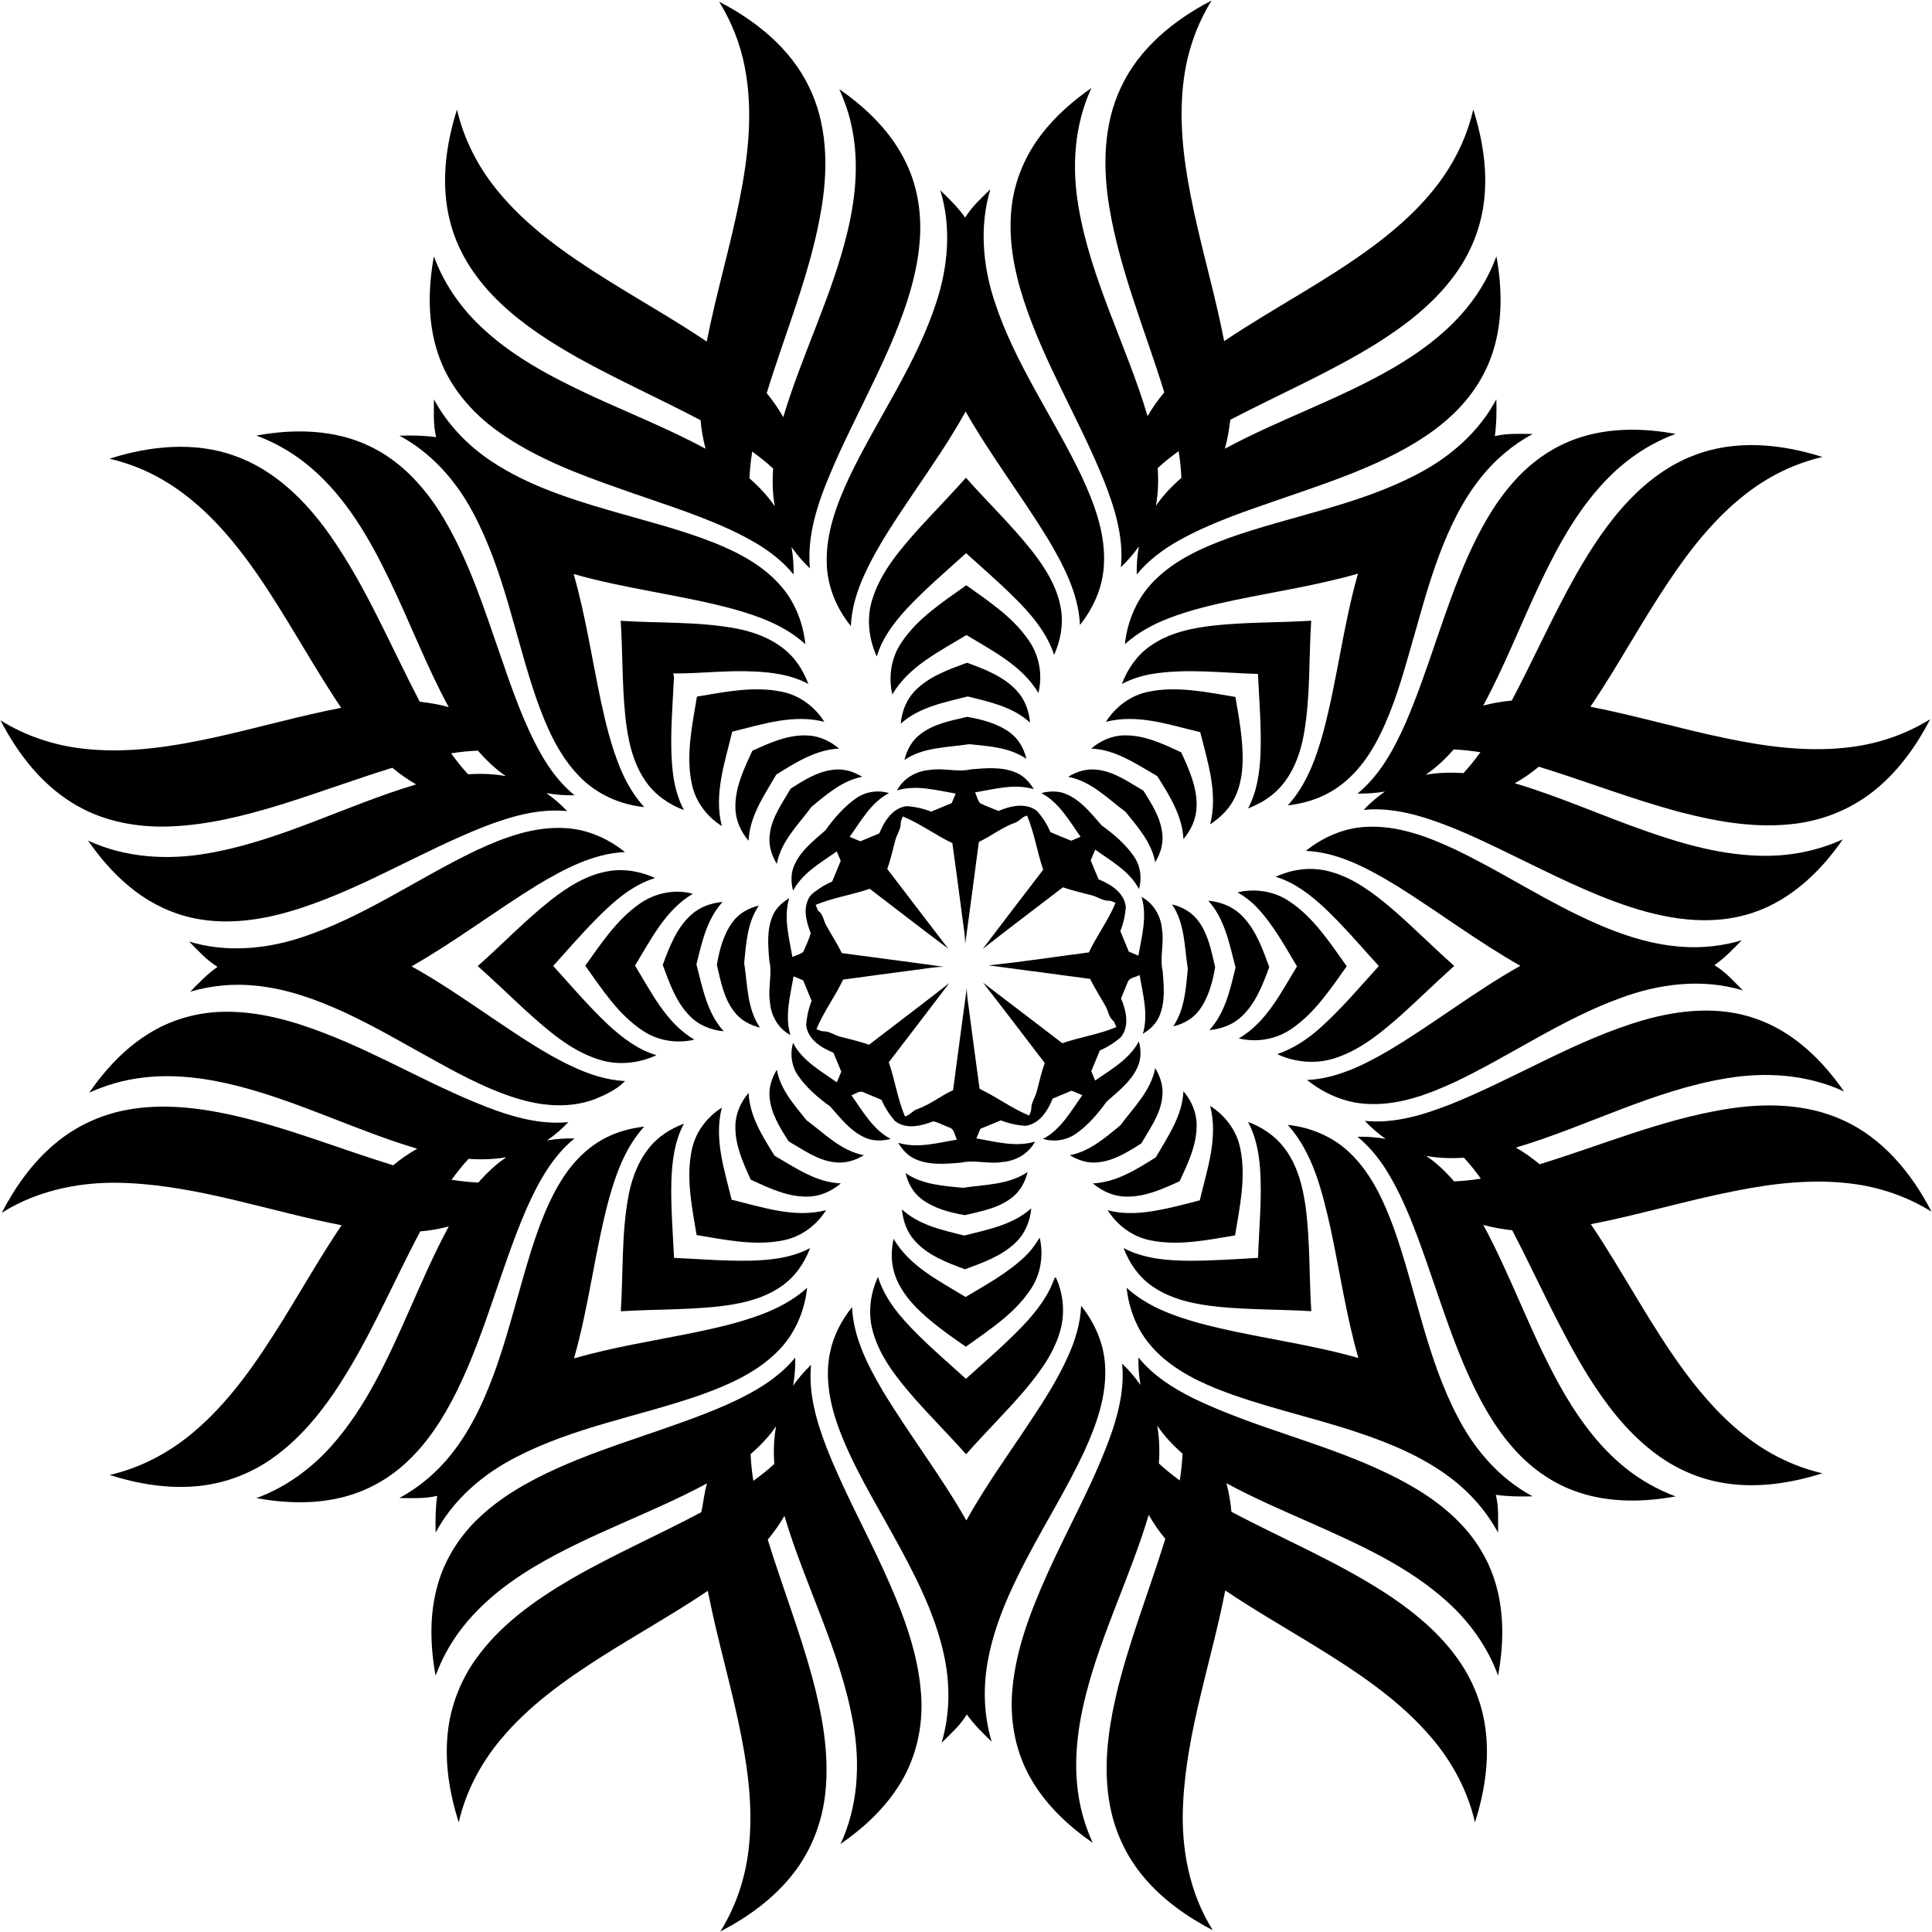 <?xml version="1.0" encoding="UTF-8" ?>
<!DOCTYPE svg PUBLIC "-//W3C//DTD SVG 1.1//EN" "http://www.w3.org/Graphics/SVG/1.1/DTD/svg11.dtd">
<svg width="1172pt" height="1172pt" viewBox="0 0 1172 1172" version="1.1" xmlns="http://www.w3.org/2000/svg">
<g id="#000000ff">
<path fill="#000000" opacity="1.00" d=" M 680.00 53.00 C 691.01 29.30 712.20 12.07 735.00 0.31 C 726.00 14.80 720.29 31.25 718.12 48.16 C 715.04 71.48 717.69 95.12 722.17 118.07 C 727.93 147.94 736.83 177.09 742.62 206.95 C 772.34 186.97 804.39 170.60 833.17 149.22 C 849.25 137.20 864.36 123.47 875.79 106.84 C 884.23 94.66 890.38 80.90 893.74 66.46 C 899.56 84.96 902.73 104.67 899.98 124.02 C 897.75 140.37 890.95 156.00 880.81 169.00 C 868.52 185.07 852.24 197.56 835.22 208.27 C 806.80 225.95 775.95 239.18 746.33 254.65 C 745.62 260.56 744.67 266.45 743.05 272.19 C 776.53 254.12 812.93 242.04 845.81 222.79 C 860.57 214.12 874.61 203.90 886.10 191.12 C 895.49 180.75 902.93 168.62 907.77 155.48 C 911.18 174.39 911.64 194.25 905.84 212.74 C 901.17 227.96 892.01 241.59 880.33 252.31 C 867.49 264.23 852.08 272.94 836.27 280.27 C 815.80 289.66 794.36 296.63 773.11 304.00 C 753.32 310.86 733.34 317.66 715.01 327.95 C 705.46 333.30 696.54 339.99 689.58 348.50 C 689.46 342.78 689.84 337.05 690.88 331.43 C 687.69 336.01 683.99 340.22 679.96 344.07 C 681.77 326.16 676.35 308.56 669.89 292.08 C 654.94 254.79 633.44 220.33 620.98 182.01 C 614.93 163.34 611.23 143.44 613.91 123.81 C 615.97 108.26 622.46 93.43 632.10 81.09 C 640.48 70.26 650.90 61.15 662.12 53.37 C 651.65 75.76 650.08 101.37 654.26 125.49 C 661.73 169.75 683.47 209.70 696.15 252.44 C 699.09 247.33 702.50 242.52 706.27 238.00 C 694.82 200.78 679.44 164.55 672.98 125.96 C 668.93 101.66 669.24 75.63 680.00 53.00 M 702.29 283.95 C 702.81 291.59 702.60 299.30 701.19 306.84 C 705.52 300.51 710.85 294.92 716.65 289.91 C 716.43 284.47 715.86 279.04 715.00 273.66 C 710.61 276.90 706.26 280.21 702.29 283.95 Z" />
<path fill="#000000" opacity="1.00" d=" M 436.26 1.06 C 458.64 12.58 479.44 29.35 490.62 52.38 C 501.76 74.80 502.42 100.83 498.53 125.13 C 492.28 164.23 476.63 200.86 465.10 238.52 C 468.88 243.04 472.24 247.92 475.15 253.05 C 486.56 214.78 505.05 178.87 514.26 139.90 C 519.28 118.74 521.23 96.40 516.27 75.04 C 514.65 67.83 512.14 60.85 509.16 54.11 C 525.90 65.71 541.08 80.51 549.83 99.14 C 557.25 114.60 559.45 132.18 557.67 149.13 C 555.51 170.54 548.05 190.95 539.61 210.60 C 530.08 232.38 518.96 253.42 509.02 275.01 C 499.27 296.92 489.10 320.23 491.30 344.77 C 487.15 340.85 483.40 336.52 480.16 331.82 C 481.14 337.33 481.48 342.93 481.40 348.52 C 471.28 336.05 457.07 327.86 442.71 321.19 C 421.02 311.22 398.11 304.34 375.67 296.31 C 350.37 287.45 324.88 277.79 302.83 262.22 C 286.02 250.39 271.93 233.90 265.57 214.12 C 259.32 195.27 259.69 174.87 263.20 155.51 C 269.01 171.31 278.65 185.58 290.75 197.24 C 309.84 215.77 333.68 228.30 357.55 239.49 C 381.04 250.40 405.21 259.90 428.02 272.24 C 426.50 266.56 425.50 260.76 424.98 254.91 C 400.46 241.97 375.09 230.69 350.85 217.20 C 334.14 207.82 317.86 197.35 303.88 184.16 C 289.67 170.81 278.11 154.09 273.20 135.04 C 267.17 112.45 270.25 88.46 277.22 66.47 C 281.26 83.95 289.51 100.34 300.71 114.33 C 318.90 137.13 343.15 154.01 367.65 169.36 C 387.94 182.10 408.86 193.82 428.74 207.20 C 434.41 178.08 443.04 149.62 448.76 120.50 C 453.96 94.40 456.95 67.25 451.83 40.88 C 449.14 26.79 443.80 13.25 436.26 1.06 M 456.32 273.92 C 455.47 279.30 454.88 284.72 454.63 290.16 C 460.38 295.21 465.71 300.79 469.99 307.16 C 468.68 299.60 468.45 291.89 469.01 284.25 C 465.03 280.50 460.71 277.16 456.32 273.92 Z" />
<path fill="#000000" opacity="1.00" d=" M 570.40 115.40 C 575.77 120.61 581.19 125.86 585.51 132.00 C 589.43 125.35 595.37 120.16 600.81 114.77 C 594.07 136.96 596.12 160.94 603.29 182.74 C 615.61 220.61 639.14 253.26 656.16 288.95 C 664.02 305.83 670.82 324.08 669.64 343.00 C 668.93 356.24 663.35 368.85 655.12 379.12 C 654.27 360.01 645.05 342.68 635.50 326.58 C 619.55 300.54 600.87 276.24 585.79 249.65 C 576.28 266.76 565.15 282.88 554.16 299.05 C 543.65 314.81 532.75 330.46 524.79 347.73 C 520.07 357.80 516.62 368.62 516.15 379.80 C 507.50 369.14 501.91 355.82 501.54 342.00 C 500.88 323.52 507.58 305.80 515.28 289.31 C 532.36 253.61 555.92 220.92 568.14 182.97 C 575.19 161.28 577.18 137.43 570.40 115.40 Z" />
<path fill="#000000" opacity="1.00" d=" M 263.24 242.25 C 271.56 257.73 284.12 270.69 298.79 280.28 C 320.10 294.25 344.56 302.28 368.85 309.36 C 390.53 315.73 412.59 321.04 433.63 329.42 C 448.82 335.56 463.88 343.61 474.50 356.42 C 482.62 366.07 487.22 378.32 488.56 390.79 C 476.16 379.45 459.97 373.62 444.03 369.23 C 412.34 360.77 379.55 357.23 347.99 348.21 C 355.21 373.44 359.06 399.45 364.47 425.09 C 367.45 438.92 370.79 452.77 376.21 465.89 C 379.76 474.50 384.50 482.69 390.80 489.60 C 376.22 488.10 362.03 481.87 351.76 471.28 C 338.95 458.34 331.58 441.25 325.55 424.35 C 312.43 386.45 305.88 346.02 286.65 310.42 C 276.45 291.38 261.47 274.53 242.27 264.28 C 249.71 264.07 257.20 264.17 264.59 265.20 C 262.71 257.72 263.23 249.89 263.24 242.25 Z" />
<path fill="#000000" opacity="1.00" d=" M 859.67 287.66 C 879.49 277.41 897.18 262.11 907.73 242.21 C 907.91 249.67 907.84 257.17 906.80 264.58 C 914.28 262.73 922.09 263.22 929.73 263.25 C 917.72 269.79 907.06 278.76 898.53 289.45 C 887.35 303.33 879.55 319.58 873.26 336.17 C 865.42 356.93 860.08 378.51 853.81 399.78 C 848.74 417.45 843.14 435.16 834.23 451.33 C 827.63 463.15 818.58 474.01 806.62 480.66 C 798.83 485.09 790.06 487.52 781.20 488.57 C 792.53 476.17 798.37 460.00 802.76 444.06 C 811.22 412.36 814.76 379.56 823.79 347.99 C 799.24 355.02 773.94 358.85 748.97 364.04 C 735.45 366.88 721.94 370.07 709.02 375.03 C 699.35 378.75 690.08 383.78 682.40 390.80 C 683.86 376.67 689.72 362.89 699.76 352.73 C 712.13 339.97 728.70 332.48 745.14 326.44 C 783.10 312.93 823.72 306.56 859.67 287.66 Z" />
<path fill="#000000" opacity="1.00" d=" M 957.01 265.86 C 976.09 259.33 996.84 259.60 1016.48 263.22 C 1001.54 268.68 987.98 277.61 976.71 288.79 C 958.57 306.71 946.00 329.28 935.10 352.10 C 923.02 377.27 913.07 403.44 899.76 428.02 C 905.43 426.50 911.24 425.51 917.09 424.98 C 930.49 399.60 942.09 373.29 956.24 348.31 C 965.49 332.10 975.85 316.34 988.83 302.84 C 999.91 291.37 1013.08 281.62 1028.12 276.04 C 1052.95 266.53 1080.67 269.27 1105.53 277.22 C 1089.00 281.05 1073.43 288.60 1059.99 298.92 C 1040.89 313.50 1025.78 332.56 1012.49 352.41 C 995.75 377.32 981.55 403.83 964.79 428.74 C 992.42 434.11 1019.44 442.16 1047.00 447.85 C 1071.92 453.06 1097.65 456.50 1123.06 453.16 C 1139.98 450.98 1156.45 445.28 1170.95 436.27 C 1162.85 451.84 1152.51 466.52 1139.02 477.89 C 1125.22 489.70 1107.91 497.17 1089.94 499.56 C 1066.47 502.76 1042.73 498.71 1020.01 492.85 C 990.68 485.15 962.43 474.01 933.47 465.10 C 928.94 468.89 924.07 472.27 918.91 475.15 C 946.57 483.34 972.88 495.34 1000.12 504.73 C 1022.60 512.58 1046.00 518.97 1069.97 519.15 C 1086.42 519.34 1102.91 516.01 1117.89 509.16 C 1103.64 529.95 1083.81 548.32 1058.97 554.99 C 1032.40 562.35 1004.38 556.18 979.17 546.78 C 955.13 537.86 932.40 525.89 909.31 514.82 C 894.79 507.84 880.10 501.10 864.72 496.20 C 852.64 492.44 839.92 490.00 827.23 491.30 C 831.14 487.15 835.47 483.41 840.16 480.16 C 834.66 481.14 829.06 481.48 823.48 481.40 C 837.11 470.31 845.61 454.46 852.64 438.67 C 866.96 405.55 875.76 370.33 890.53 337.38 C 897.69 321.46 906.17 305.90 917.78 292.75 C 928.31 280.68 941.77 271.00 957.01 265.86 M 864.84 469.99 C 872.40 468.68 880.11 468.45 887.77 469.00 C 891.49 465.02 894.84 460.70 898.09 456.32 C 892.70 455.47 887.28 454.89 881.84 454.63 C 876.79 460.38 871.21 465.71 864.84 469.99 Z" />
<path fill="#000000" opacity="1.00" d=" M 155.52 264.23 C 178.38 260.02 203.00 260.42 224.28 270.69 C 243.68 279.85 258.49 296.46 269.29 314.67 C 284.55 340.49 293.71 369.22 303.49 397.40 C 310.51 417.69 317.42 438.21 327.96 457.01 C 333.31 466.55 340.00 475.47 348.50 482.42 C 342.79 482.53 337.06 482.15 331.43 481.12 C 336.02 484.31 340.22 488.01 344.08 492.04 C 326.45 490.25 309.09 495.50 292.84 501.81 C 255.27 516.75 220.62 538.46 182.04 551.00 C 162.78 557.26 142.15 561.01 121.93 557.80 C 105.63 555.32 90.30 547.85 77.77 537.22 C 68.39 529.34 60.35 519.96 53.40 509.90 C 76.23 520.55 102.37 521.97 126.91 517.50 C 170.63 509.79 210.16 488.40 252.44 475.85 C 247.33 472.92 242.53 469.49 237.99 465.74 C 215.04 472.88 192.49 481.25 169.52 488.37 C 147.90 494.97 125.70 500.52 103.00 501.35 C 83.71 502.07 63.91 498.54 47.01 488.91 C 26.26 477.28 11.11 457.84 0.32 437.00 C 15.33 446.33 32.44 452.10 49.98 454.11 C 77.46 457.38 105.10 452.87 131.90 446.95 C 156.99 441.38 181.71 434.27 206.95 429.37 C 189.10 402.81 174.13 374.44 155.91 348.12 C 140.38 325.79 122.07 304.49 98.22 290.78 C 88.34 285.05 77.58 280.89 66.47 278.25 C 90.84 270.47 117.91 267.66 142.39 276.52 C 166.48 285.02 185.36 303.70 199.85 324.17 C 222.09 355.72 236.80 391.62 254.64 425.66 C 260.55 426.39 266.45 427.32 272.19 428.95 C 258.64 403.95 248.59 377.28 236.22 351.72 C 224.27 326.86 210.11 302.20 188.96 284.00 C 179.10 275.49 167.73 268.76 155.52 264.23 M 273.65 456.99 C 276.90 461.37 280.20 465.73 283.95 469.71 C 291.60 469.18 299.31 469.41 306.86 470.81 C 300.50 466.49 294.92 461.14 289.91 455.35 C 284.46 455.56 279.03 456.14 273.65 456.99 Z" />
<path fill="#000000" opacity="1.00" d=" M 557.55 320.48 C 566.95 310.20 576.71 300.24 585.95 289.80 C 599.11 304.69 613.56 318.45 625.91 334.04 C 634.14 344.58 641.63 356.39 643.65 369.85 C 645.14 379.17 643.27 388.73 639.46 397.28 C 634.90 383.43 625.17 372.14 614.92 362.11 C 605.66 352.88 595.73 344.35 586.04 335.58 C 573.90 346.57 561.39 357.20 550.18 369.15 C 542.40 377.61 535.14 387.06 531.89 398.27 C 526.86 387.34 525.53 374.62 529.32 363.10 C 534.56 346.57 546.21 333.19 557.55 320.48 Z" />
<path fill="#000000" opacity="1.00" d=" M 546.81 389.82 C 556.64 374.99 571.95 365.20 586.17 355.03 C 599.91 364.90 614.65 374.45 624.24 388.76 C 630.54 397.89 632.55 409.63 629.92 420.38 C 620.09 403.79 602.15 394.92 586.27 385.21 C 569.97 395.21 551.33 404.13 541.31 421.26 C 538.82 410.57 540.60 398.94 546.81 389.82 Z" />
<path fill="#000000" opacity="1.00" d=" M 376.54 376.60 C 400.04 378.12 423.81 376.92 447.05 381.35 C 461.27 384.11 475.73 390.53 484.13 402.87 C 486.77 406.56 488.71 410.69 490.40 414.89 C 480.30 409.50 468.74 407.83 457.44 407.35 C 441.06 406.49 424.68 408.64 408.35 408.54 C 409.34 410.91 408.56 413.54 408.57 416.02 C 407.71 433.90 406.06 451.91 408.31 469.76 C 409.29 477.28 411.34 484.70 414.90 491.43 C 405.55 487.95 397.03 481.92 391.42 473.59 C 383.51 462.02 380.73 447.87 379.29 434.17 C 377.35 415.04 377.74 395.78 376.54 376.60 Z" />
<path fill="#000000" opacity="1.00" d=" M 735.95 379.50 C 755.69 377.32 775.59 377.79 795.40 376.53 C 793.91 399.70 795.03 423.11 790.84 446.04 C 788.22 460.14 782.23 474.55 770.32 483.26 C 766.31 486.32 761.75 488.55 757.09 490.41 C 762.58 480.18 764.20 468.44 764.67 456.99 C 765.26 440.91 763.82 424.86 763.12 408.82 C 741.70 408.27 720.09 405.37 698.78 408.85 C 692.43 409.92 686.26 411.92 680.56 414.91 C 683.97 405.79 689.76 397.43 697.81 391.84 C 708.93 383.98 722.64 381.02 735.95 379.50 Z" />
<path fill="#000000" opacity="1.00" d=" M 556.54 417.61 C 564.97 409.79 576.04 405.94 586.62 402.03 C 597.48 406.02 608.90 410.33 616.88 419.10 C 621.76 424.33 624.23 431.33 624.86 438.37 C 614.53 428.79 600.23 425.75 586.97 422.49 C 572.90 426.14 557.54 428.89 546.41 439.03 C 547.05 430.96 550.47 423.07 556.54 417.61 Z" />
<path fill="#000000" opacity="1.00" d=" M 422.78 422.58 C 439.80 419.74 457.36 416.03 474.55 419.68 C 485.16 421.87 494.35 428.78 500.08 437.88 C 481.37 433.04 462.33 439.40 444.20 443.85 C 439.74 462.45 432.90 481.89 437.89 501.11 C 428.74 495.38 421.84 486.15 419.66 475.51 C 415.96 457.92 419.93 439.99 422.78 422.58 Z" />
<path fill="#000000" opacity="1.00" d=" M 696.49 419.66 C 714.09 415.96 732.01 419.93 749.42 422.78 C 751.60 435.43 753.98 448.16 753.83 461.05 C 753.70 470.11 752.09 479.46 747.16 487.22 C 743.93 492.50 739.20 496.65 734.11 500.07 C 738.95 481.35 732.63 462.27 728.10 444.15 C 709.49 439.77 690.09 432.88 670.89 437.89 C 676.62 428.74 685.86 421.84 696.49 419.66 Z" />
<path fill="#000000" opacity="1.00" d=" M 558.38 445.31 C 566.53 439.02 576.93 437.18 586.70 434.86 C 595.74 436.42 605.03 438.83 612.55 444.32 C 617.85 448.13 621.18 454.07 622.64 460.35 C 612.50 453.34 599.70 452.62 587.82 451.44 C 574.62 453.51 560.13 453.14 548.66 461.02 C 550.08 454.90 553.28 449.10 558.38 445.31 Z" />
<path fill="#000000" opacity="1.00" d=" M 456.40 455.42 C 466.99 450.60 478.14 445.50 490.06 446.16 C 497.10 446.46 503.70 449.62 509.02 454.11 C 494.90 454.75 482.51 462.62 470.89 469.91 C 463.66 482.43 454.71 495.08 454.11 510.05 C 449.36 504.47 446.18 497.42 446.11 490.02 C 445.83 477.70 451.34 466.33 456.40 455.42 Z" />
<path fill="#000000" opacity="1.00" d=" M 661.93 454.11 C 667.52 449.37 674.57 446.18 681.98 446.10 C 694.29 445.83 705.65 451.34 716.56 456.38 C 721.40 466.98 726.50 478.14 725.84 490.08 C 725.53 497.11 722.37 503.70 717.89 509.02 C 717.24 494.88 709.37 482.46 702.04 470.84 C 689.52 463.65 676.89 454.69 661.93 454.11 Z" />
<path fill="#000000" opacity="1.00" d=" M 563.95 467.09 C 572.35 465.67 580.86 468.62 589.18 466.68 C 598.20 465.94 607.77 465.04 616.33 468.67 C 621.03 470.60 624.57 474.47 627.16 478.74 C 615.41 475.20 603.20 478.71 591.51 480.69 C 592.54 482.85 592.98 485.47 594.59 487.28 C 598.20 489.05 602.02 490.39 605.73 491.95 C 612.98 488.83 622.20 486.70 629.03 491.91 C 632.41 495.75 635.22 500.10 637.24 504.81 C 641.42 506.56 645.60 508.32 649.81 510.00 C 651.70 509.19 653.60 508.39 655.51 507.61 C 648.65 497.97 642.53 486.82 631.69 481.10 C 636.77 479.77 642.30 479.64 647.15 481.86 C 656.04 485.73 662.06 493.68 668.32 500.73 C 675.59 505.97 682.60 511.93 687.75 519.34 C 691.80 525.11 692.87 532.56 690.91 539.30 C 685.20 528.42 674.00 522.34 664.39 515.41 C 663.44 517.57 662.53 519.74 661.64 521.92 C 663.23 525.76 664.80 529.61 666.45 533.43 C 673.77 536.39 681.87 541.40 682.95 549.98 C 682.63 555.06 681.51 560.10 679.64 564.85 C 681.33 568.99 683.07 573.11 684.75 577.27 C 686.68 578.10 688.62 578.92 690.58 579.74 C 692.58 568.06 696.07 555.86 692.51 544.12 C 699.83 548.00 704.32 555.78 704.90 563.93 C 706.33 572.34 703.38 580.85 705.32 589.17 C 706.05 598.18 706.96 607.73 703.35 616.28 C 701.43 621.01 697.54 624.56 693.25 627.16 C 696.80 615.41 693.29 603.19 691.31 591.50 C 688.88 592.88 684.99 592.93 684.02 596.00 C 682.68 599.21 681.38 602.45 680.05 605.67 C 683.13 612.94 685.31 622.15 680.11 629.01 C 676.27 632.40 671.90 635.21 667.19 637.24 C 665.44 641.40 663.69 645.58 662.00 649.77 C 662.79 651.66 663.56 653.56 664.33 655.47 C 674.04 648.75 685.11 642.54 690.85 631.75 C 692.38 637.04 692.28 642.87 689.82 647.87 C 685.82 656.38 678.14 662.22 671.27 668.31 C 666.03 675.58 660.08 682.58 652.68 687.74 C 646.91 691.79 639.46 692.89 632.73 690.89 C 643.59 685.18 649.67 673.99 656.59 664.37 C 654.42 663.44 652.25 662.53 650.07 661.64 C 646.23 663.23 642.38 664.80 638.57 666.44 C 635.62 673.74 630.65 681.81 622.12 682.94 C 616.99 682.66 611.92 681.53 607.16 679.64 C 603.00 681.33 598.87 683.07 594.72 684.76 C 593.89 686.69 593.07 688.63 592.26 690.58 C 603.94 692.58 616.14 696.08 627.88 692.51 C 624.00 699.82 616.24 704.30 608.10 704.90 C 599.69 706.34 591.17 703.38 582.85 705.31 C 573.83 706.06 564.26 706.96 555.70 703.35 C 550.97 701.42 547.43 697.53 544.84 693.25 C 556.59 696.80 568.80 693.29 580.50 691.31 C 579.11 688.87 579.06 684.96 575.98 684.01 C 572.67 682.82 569.54 680.97 566.12 680.23 C 558.82 683.04 549.73 685.34 542.94 680.07 C 539.59 676.23 536.77 671.89 534.76 667.20 C 531.22 665.72 527.70 664.21 524.16 662.76 C 521.53 661.21 518.95 663.66 516.48 664.42 C 523.37 674.03 529.46 685.18 540.30 690.90 C 535.21 692.22 529.67 692.35 524.81 690.13 C 515.91 686.24 509.90 678.26 503.63 671.22 C 496.36 666.00 489.38 660.04 484.24 652.65 C 480.17 646.87 479.14 639.41 481.09 632.66 C 486.77 643.57 498.00 649.69 507.66 656.58 C 508.56 654.41 509.46 652.24 510.35 650.07 C 508.76 646.23 507.19 642.38 505.55 638.57 C 498.21 635.61 490.07 630.57 489.04 621.96 C 489.39 616.89 490.47 611.87 492.36 607.15 C 490.64 602.98 488.93 598.82 487.19 594.67 C 485.26 593.86 483.33 593.06 481.41 592.27 C 479.42 603.94 475.92 616.15 479.49 627.88 C 471.81 623.85 467.40 615.54 466.99 607.05 C 465.80 598.97 468.60 590.81 466.68 582.82 C 465.93 573.79 465.04 564.23 468.66 555.67 C 470.59 550.96 474.47 547.43 478.75 544.84 C 475.20 556.59 478.70 568.80 480.69 580.49 C 482.86 579.49 485.35 578.95 487.26 577.47 C 488.90 573.78 490.64 570.07 491.80 566.20 C 489.54 559.83 487.11 552.62 490.12 546.05 C 491.20 542.71 494.35 540.97 497.01 539.04 C 499.41 537.28 502.11 536.00 504.80 534.76 C 506.56 530.59 508.31 526.41 510.00 522.20 C 509.19 520.30 508.39 518.39 507.61 516.49 C 497.96 523.34 486.83 529.47 481.11 540.30 C 479.78 535.23 479.63 529.72 481.85 524.87 C 485.71 515.95 493.70 509.92 500.77 503.64 C 505.98 496.38 511.94 489.41 519.31 484.27 C 525.08 480.20 532.55 479.11 539.29 481.11 C 528.40 486.81 522.30 498.01 515.42 507.66 C 517.58 508.56 519.76 509.46 521.94 510.35 C 525.77 508.76 529.61 507.19 533.42 505.56 C 536.39 498.22 541.41 490.08 550.02 489.04 C 555.09 489.38 560.11 490.47 564.84 492.36 C 569.00 490.65 573.16 488.93 577.33 487.20 C 578.13 485.27 578.92 483.33 579.73 481.41 C 568.05 479.42 555.85 475.92 544.12 479.49 C 548.00 472.16 555.79 467.67 563.95 467.09 M 615.33 499.25 C 607.63 502.01 601.21 507.30 593.81 510.69 C 591.04 531.29 588.42 551.90 585.53 572.47 C 585.37 565.98 584.07 559.59 583.34 553.15 C 581.45 539.26 579.72 525.35 577.74 511.47 C 567.44 506.59 558.25 499.62 547.68 495.27 C 547.22 496.57 546.43 497.82 546.40 499.25 C 546.52 503.16 543.89 506.36 543.03 510.06 C 541.52 515.79 540.21 521.58 538.25 527.18 C 550.55 543.29 562.88 559.36 575.19 575.45 C 559.19 563.54 543.47 551.24 527.59 539.16 C 516.80 542.91 505.35 544.48 494.79 548.94 C 495.28 550.13 495.79 551.32 496.32 552.51 C 499.41 554.55 499.57 558.67 501.36 561.66 C 504.43 567.18 507.92 572.47 510.67 578.18 C 531.27 580.98 551.90 583.54 572.47 586.49 C 566.55 586.56 560.73 587.76 554.87 588.43 C 540.40 590.38 525.92 592.21 511.46 594.25 C 506.59 604.56 499.63 613.75 495.27 624.32 C 496.57 624.77 497.82 625.55 499.25 625.60 C 503.15 625.46 506.35 628.11 510.04 628.96 C 515.78 630.47 521.57 631.79 527.18 633.75 C 543.41 621.26 559.79 608.98 575.89 596.33 C 563.73 612.42 551.40 628.38 539.16 644.41 C 542.92 655.21 544.48 666.68 548.96 677.25 C 552.02 676.56 553.69 673.61 556.65 672.76 C 564.35 670.00 570.76 664.70 578.17 661.33 C 580.95 640.74 583.59 620.13 586.44 599.54 C 586.59 605.10 587.64 610.58 588.29 616.09 C 590.28 630.89 592.18 645.71 594.23 660.50 C 604.53 665.41 613.74 672.36 624.31 676.73 C 624.77 675.41 625.55 674.16 625.59 672.75 C 625.47 668.85 628.10 665.66 628.96 661.97 C 630.47 656.23 631.78 650.42 633.74 644.81 C 621.26 628.59 608.98 612.22 596.34 596.12 C 612.44 608.27 628.39 620.62 644.43 632.84 C 655.20 629.07 666.66 627.53 677.20 623.05 C 676.70 621.86 676.20 620.68 675.69 619.51 C 672.59 617.46 672.43 613.33 670.64 610.35 C 667.57 604.82 664.06 599.53 661.32 593.82 C 640.76 591.07 620.19 588.37 599.63 585.60 C 619.99 583.53 640.23 580.37 660.52 577.76 C 665.41 567.45 672.37 558.25 676.73 547.68 C 675.42 547.21 674.17 546.44 672.76 546.40 C 668.86 546.53 665.68 543.91 662.01 543.05 C 656.25 541.53 650.44 540.22 644.81 538.26 C 628.59 550.73 612.21 563.02 596.11 575.67 C 608.26 559.57 620.61 543.62 632.84 527.58 C 629.07 516.78 627.52 505.31 623.04 494.75 C 619.96 495.43 618.29 498.39 615.33 499.25 Z" />
<path fill="#000000" opacity="1.00" d=" M 479.60 478.44 C 487.70 473.25 496.25 467.80 506.07 466.88 C 512.05 466.21 517.98 468.14 523.04 471.24 C 511.01 473.46 501.55 481.87 492.35 489.35 C 484.36 500.20 473.79 510.26 471.23 524.06 C 467.91 518.69 466.02 512.30 467.00 505.97 C 468.25 495.67 474.60 487.18 479.60 478.44 Z" />
<path fill="#000000" opacity="1.00" d=" M 647.94 471.24 C 653.32 467.89 659.76 466.02 666.11 467.01 C 676.38 468.29 684.85 474.61 693.57 479.61 C 698.75 487.72 704.20 496.26 705.12 506.07 C 705.79 512.05 703.86 517.97 700.77 523.03 C 698.54 511.06 690.19 501.64 682.76 492.48 C 671.90 484.41 661.79 473.81 647.94 471.24 Z" />
<path fill="#000000" opacity="1.00" d=" M 288.92 515.86 C 305.83 507.97 324.12 501.16 343.09 502.37 C 356.29 503.09 368.86 508.65 379.10 516.87 C 359.76 517.76 342.25 527.17 325.97 536.86 C 300.18 552.75 276.03 571.22 249.67 586.21 C 267.00 595.86 283.32 607.15 299.71 618.28 C 315.06 628.51 330.31 639.10 347.09 646.91 C 357.17 651.68 367.99 655.27 379.20 655.80 C 374.17 660.94 367.39 664.12 360.78 666.78 C 346.43 672.19 330.47 671.19 315.94 667.02 C 298.44 661.98 282.18 653.52 266.30 644.77 C 247.26 634.42 228.67 623.20 208.97 614.12 C 192.17 606.39 174.50 600.00 156.01 598.03 C 142.42 596.50 128.53 597.68 115.41 601.59 C 120.61 596.23 125.85 590.80 131.99 586.50 C 125.36 582.54 120.15 576.64 114.77 571.19 C 136.71 577.85 160.41 575.93 182.01 568.94 C 220.17 556.70 253.01 532.98 288.92 515.86 Z" />
<path fill="#000000" opacity="1.00" d=" M 792.19 516.15 C 802.60 507.73 815.51 502.17 828.98 501.58 C 847.53 500.63 865.39 507.25 881.95 514.94 C 907.34 527.00 931.02 542.30 956.26 554.66 C 976.60 564.57 998.24 572.98 1021.03 574.40 C 1033.00 575.18 1045.09 573.82 1056.58 570.41 C 1051.39 575.78 1046.13 581.19 1040.00 585.51 C 1046.64 589.44 1051.84 595.36 1057.22 600.80 C 1032.73 593.34 1006.25 596.71 982.61 605.58 C 947.48 618.39 916.67 640.12 883.07 656.15 C 866.16 664.03 847.88 670.83 828.92 669.63 C 815.72 668.90 803.13 663.36 792.90 655.13 C 810.50 654.37 826.68 646.36 841.66 637.73 C 869.18 621.44 894.39 601.53 922.30 585.88 C 896.64 571.35 873.07 553.54 848.14 537.87 C 831.02 527.50 812.66 517.10 792.19 516.15 Z" />
<path fill="#000000" opacity="1.00" d=" M 773.85 531.90 C 784.10 527.11 796.00 525.66 806.97 528.77 C 821.33 532.67 833.40 541.93 844.57 551.41 C 857.46 562.54 869.42 574.69 882.19 585.95 C 871.59 595.41 861.45 605.37 850.93 614.90 C 838.94 625.53 826.31 636.27 810.92 641.54 C 799.19 645.70 786.02 644.71 774.79 639.48 C 784.45 636.16 793.10 630.48 800.68 623.70 C 813.62 612.16 824.79 598.85 836.42 586.04 C 825.59 574.07 815.09 561.76 803.36 550.65 C 794.79 542.69 785.21 535.28 773.85 531.90 Z" />
<path fill="#000000" opacity="1.00" d=" M 333.97 546.15 C 344.52 537.90 356.36 530.37 369.85 528.35 C 379.22 526.85 388.84 528.73 397.42 532.62 C 383.20 536.97 371.85 547.19 361.62 557.56 C 352.58 566.69 344.20 576.43 335.58 585.95 C 346.57 598.09 357.19 610.60 369.14 621.82 C 377.59 629.60 387.04 636.81 398.21 640.11 C 387.14 645.27 374.19 646.46 362.56 642.51 C 345.61 636.92 331.99 624.78 318.96 613.05 C 309.22 604.08 299.72 594.83 289.80 586.05 C 304.67 572.90 318.40 558.49 333.97 546.15 Z" />
<path fill="#000000" opacity="1.00" d=" M 750.75 541.31 C 761.47 538.80 773.14 540.62 782.28 546.88 C 797.06 556.71 806.81 571.99 816.97 586.16 C 807.25 599.72 797.83 614.17 783.90 623.81 C 774.61 630.46 762.55 632.59 751.47 629.93 C 768.21 620.24 777.03 602.15 786.79 586.26 C 779.40 573.90 772.45 561.05 762.50 550.51 C 759.08 546.85 755.05 543.85 750.75 541.31 Z" />
<path fill="#000000" opacity="1.00" d=" M 387.59 548.54 C 396.89 541.80 409.14 539.14 420.30 542.18 C 403.71 551.94 394.92 569.91 385.21 585.74 C 395.21 602.03 404.13 620.66 421.25 630.69 C 410.57 633.17 398.94 631.41 389.83 625.19 C 374.99 615.37 365.21 600.05 355.03 585.84 C 364.62 572.44 373.94 558.20 387.59 548.54 Z" />
<path fill="#000000" opacity="1.00" d=" M 419.54 554.72 C 424.70 550.09 431.51 547.76 438.34 547.14 C 428.80 557.50 425.74 571.78 422.48 585.03 C 426.14 599.10 428.89 614.47 439.03 625.59 C 431.20 624.94 423.51 621.76 418.10 615.96 C 409.96 607.50 406.01 596.16 402.03 585.37 C 406.10 574.34 410.48 562.69 419.54 554.72 Z" />
<path fill="#000000" opacity="1.00" d=" M 732.97 546.40 C 741.02 547.06 748.89 550.45 754.35 556.51 C 762.19 564.93 766.04 576.02 769.97 586.61 C 765.98 597.46 761.69 608.86 752.95 616.84 C 747.71 621.74 740.68 624.23 733.63 624.87 C 743.22 614.52 746.25 600.20 749.52 586.94 C 745.83 572.88 743.11 557.52 732.97 546.40 Z" />
<path fill="#000000" opacity="1.00" d=" M 444.35 559.41 C 448.15 554.12 454.09 550.82 460.35 549.35 C 453.34 559.51 452.61 572.32 451.44 584.21 C 453.51 597.40 453.14 611.89 461.03 623.35 C 454.91 621.92 449.11 618.72 445.31 613.62 C 439.02 605.46 437.17 595.07 434.86 585.29 C 436.41 576.24 438.85 566.93 444.35 559.41 Z" />
<path fill="#000000" opacity="1.00" d=" M 710.96 548.64 C 717.53 550.13 723.67 553.80 727.48 559.44 C 733.15 567.47 734.92 577.35 737.14 586.72 C 735.58 595.74 733.16 605.02 727.69 612.53 C 723.89 617.82 717.96 621.18 711.69 622.61 C 718.65 612.45 719.40 599.67 720.56 587.79 C 718.48 574.59 718.86 560.10 710.96 548.64 Z" />
<path fill="#000000" opacity="1.00" d=" M 997.03 618.83 C 1019.04 612.49 1043.16 610.19 1065.12 617.97 C 1087.58 625.68 1105.38 642.89 1118.63 662.12 C 1096.71 651.88 1071.68 650.12 1048.02 654.02 C 1003.17 661.22 962.77 683.33 919.56 696.16 C 924.67 699.08 929.47 702.50 934.00 706.27 C 971.48 694.74 1007.96 679.22 1046.85 672.85 C 1070.41 669.03 1095.55 669.32 1117.63 679.36 C 1141.98 690.18 1159.72 711.75 1171.68 735.00 C 1156.94 725.84 1140.18 720.11 1122.97 718.00 C 1099.31 715.04 1075.35 717.87 1052.11 722.54 C 1022.87 728.28 994.31 736.95 965.06 742.62 C 984.89 772.14 1001.18 803.96 1022.35 832.60 C 1033.95 848.20 1047.13 862.88 1062.98 874.27 C 1075.70 883.47 1090.22 890.18 1105.52 893.74 C 1086.70 899.67 1066.61 902.84 1046.96 899.83 C 1030.54 897.42 1014.93 890.35 1001.98 880.02 C 986.39 867.83 974.22 851.89 963.75 835.25 C 946.07 806.82 932.81 775.98 917.37 746.34 C 911.45 745.61 905.55 744.68 899.80 743.05 C 918.00 776.74 930.12 813.41 949.59 846.46 C 959.26 862.81 970.90 878.29 985.78 890.28 C 994.97 897.74 1005.40 903.63 1016.48 907.77 C 997.12 911.27 976.71 911.65 957.86 905.39 C 942.97 900.53 929.68 891.37 919.20 879.80 C 905.47 864.79 896.02 846.49 888.05 827.93 C 879.41 807.49 872.65 786.33 865.34 765.40 C 858.55 746.16 851.54 726.75 840.67 709.37 C 835.97 701.97 830.29 695.16 823.51 689.58 C 829.22 689.46 834.94 689.85 840.57 690.88 C 835.98 687.69 831.78 683.99 827.92 679.96 C 845.81 681.77 863.41 676.36 879.88 669.91 C 919.44 654.07 955.89 630.75 997.03 618.83 M 865.13 701.18 C 871.48 705.50 877.07 710.84 882.08 716.65 C 887.52 716.43 892.95 715.86 898.34 715.00 C 895.10 710.61 891.79 706.26 888.05 702.29 C 880.40 702.81 872.68 702.60 865.13 701.18 Z" />
<path fill="#000000" opacity="1.00" d=" M 92.62 625.58 C 106.01 617.76 121.50 613.80 136.97 613.76 C 157.72 613.61 177.97 619.43 197.16 626.87 C 232.72 640.55 265.37 660.81 301.23 673.76 C 315.13 678.68 329.94 682.19 344.77 680.70 C 340.86 684.85 336.52 688.58 331.83 691.83 C 337.33 690.86 342.92 690.51 348.51 690.60 C 334.87 701.71 326.37 717.58 319.33 733.38 C 303.66 769.66 294.58 808.52 277.04 844.04 C 268.98 860.34 258.97 876.04 245.31 888.24 C 234.72 897.78 221.82 904.77 207.98 908.22 C 190.84 912.58 172.80 911.91 155.51 908.80 C 173.15 902.35 188.76 891.04 201.17 877.03 C 222.30 853.28 235.38 823.88 248.18 795.13 C 255.79 777.89 263.27 760.57 272.24 743.98 C 266.57 745.49 260.78 746.50 254.93 747.00 C 237.61 779.61 223.49 814.05 202.73 844.74 C 191.80 860.80 178.76 875.80 162.42 886.54 C 149.78 894.83 135.14 900.04 120.09 901.49 C 101.99 903.31 83.73 900.21 66.48 894.77 C 84.85 890.55 101.98 881.62 116.43 869.58 C 139.33 850.63 156.12 825.68 171.67 800.66 C 183.51 781.52 194.63 761.93 207.21 743.27 C 164.10 734.92 122.10 719.82 77.94 717.70 C 51.33 716.29 23.81 721.34 1.06 735.73 C 9.24 719.97 19.74 705.12 33.46 693.70 C 45.85 683.26 61.00 676.21 76.92 673.29 C 97.90 669.34 119.49 671.79 140.18 676.30 C 173.76 683.78 205.71 696.81 238.52 706.90 C 243.05 703.11 247.92 699.74 253.08 696.84 C 216.45 685.95 182.05 668.57 145.00 658.99 C 125.83 654.04 105.80 651.28 86.04 653.78 C 75.00 655.12 64.24 658.28 54.10 662.83 C 64.35 648.10 76.95 634.60 92.62 625.58 M 284.23 702.99 C 280.50 706.97 277.17 711.29 273.91 715.66 C 279.29 716.55 284.71 717.09 290.15 717.38 C 295.21 711.63 300.78 706.29 307.16 702.02 C 299.59 703.31 291.88 703.54 284.23 702.99 Z" />
<path fill="#000000" opacity="1.00" d=" M 700.77 647.94 C 704.08 653.31 705.97 659.71 705.00 666.04 C 703.75 676.33 697.40 684.82 692.40 693.55 C 684.32 698.74 675.79 704.16 666.00 705.11 C 660.00 705.80 654.05 703.88 648.97 700.77 C 660.98 698.53 670.43 690.14 679.61 682.68 C 687.62 671.83 698.19 661.76 700.77 647.94 Z" />
<path fill="#000000" opacity="1.00" d=" M 466.81 664.97 C 466.38 659.28 468.33 653.76 471.23 648.96 C 473.46 660.98 481.86 670.44 489.33 679.63 C 500.19 687.63 510.25 698.21 524.07 700.77 C 518.68 704.08 512.27 705.98 505.93 705.00 C 495.65 703.73 487.16 697.39 478.43 692.40 C 473.08 684.03 467.43 675.15 466.81 664.97 Z" />
<path fill="#000000" opacity="1.00" d=" M 717.89 661.94 C 722.62 667.52 725.82 674.56 725.89 681.97 C 726.17 694.29 720.66 705.66 715.61 716.57 C 705.31 721.26 694.52 726.19 682.95 725.89 C 675.56 725.80 668.54 722.61 662.97 717.89 C 677.11 717.24 689.52 709.37 701.15 702.05 C 708.35 689.53 717.30 676.90 717.89 661.94 Z" />
<path fill="#000000" opacity="1.00" d=" M 446.11 682.97 C 446.19 675.58 449.37 668.55 454.11 662.98 C 454.75 677.10 462.62 689.48 469.90 701.11 C 482.43 708.34 495.08 717.29 510.06 717.89 C 504.48 722.62 497.45 725.81 490.05 725.89 C 477.73 726.18 466.35 720.66 455.43 715.61 C 450.74 705.31 445.81 694.54 446.11 682.97 Z" />
<path fill="#000000" opacity="1.00" d=" M 734.11 670.89 C 743.23 676.60 750.12 685.80 752.32 696.40 C 756.05 714.02 752.08 731.98 749.22 749.42 C 732.36 752.22 715.01 755.89 697.97 752.44 C 687.15 750.34 677.73 743.38 671.92 734.11 C 682.34 737.03 693.33 735.93 703.81 733.90 C 711.89 732.34 719.86 730.26 727.81 728.14 C 732.25 709.53 739.11 690.10 734.11 670.89 Z" />
<path fill="#000000" opacity="1.00" d=" M 419.68 697.45 C 421.87 686.84 428.77 677.64 437.89 671.92 C 433.03 690.64 439.40 709.67 443.85 727.80 C 462.46 732.26 481.90 739.11 501.11 734.11 C 495.39 743.24 486.17 750.14 475.55 752.33 C 457.94 756.04 440.00 752.07 422.58 749.22 C 419.75 732.20 416.03 714.64 419.68 697.45 Z" />
<path fill="#000000" opacity="1.00" d=" M 757.09 680.56 C 765.52 683.74 773.33 688.88 778.86 696.07 C 786.88 706.33 790.23 719.33 792.02 732.00 C 794.78 753.02 794.11 774.28 795.46 795.40 C 776.79 794.27 758.04 794.60 739.42 792.76 C 725.53 791.35 711.17 788.58 699.43 780.58 C 691.09 774.98 685.09 766.43 681.59 757.10 C 693.63 763.52 707.57 764.65 720.98 764.81 C 735.06 764.83 749.12 763.86 763.17 763.04 C 763.72 745.00 765.68 726.95 764.38 708.90 C 763.67 699.13 761.75 689.27 757.09 680.56 Z" />
<path fill="#000000" opacity="1.00" d=" M 402.85 687.89 C 406.55 685.23 410.70 683.28 414.91 681.59 C 409.10 692.41 407.63 704.89 407.26 716.99 C 406.89 732.36 408.16 747.71 408.90 763.06 C 424.27 763.78 439.63 765.05 455.03 764.76 C 467.47 764.47 480.30 763.05 491.44 757.10 C 487.95 766.44 481.93 774.98 473.58 780.59 C 462.02 788.48 447.89 791.26 434.20 792.70 C 415.06 794.64 395.78 794.25 376.60 795.46 C 378.12 771.93 376.91 748.12 381.37 724.86 C 384.13 710.67 390.55 696.27 402.85 687.89 Z" />
<path fill="#000000" opacity="1.00" d=" M 781.20 682.39 C 795.78 683.90 809.97 690.13 820.23 700.71 C 832.42 712.99 839.66 729.10 845.55 745.11 C 858.99 782.85 865.35 823.20 883.99 859.00 C 894.23 879.09 909.65 897.01 929.73 907.72 C 922.28 907.93 914.80 907.83 907.41 906.80 C 909.27 914.28 908.77 922.10 908.75 929.75 C 901.88 917.07 892.27 905.96 880.84 897.19 C 863.73 883.97 843.50 875.57 823.14 868.79 C 794.85 859.33 765.43 853.37 737.68 842.30 C 722.69 836.17 707.86 828.15 697.41 815.47 C 689.33 805.84 684.78 793.62 683.43 781.20 C 695.61 792.35 711.48 798.18 727.14 802.54 C 759.08 811.17 792.18 814.68 824.02 823.79 C 816.58 797.88 812.74 771.15 807.09 744.84 C 802.07 722.90 796.66 699.60 781.20 682.39 Z" />
<path fill="#000000" opacity="1.00" d=" M 370.67 688.69 C 377.05 685.87 383.89 684.26 390.80 683.43 C 379.46 695.83 373.63 712.01 369.24 727.94 C 360.78 759.64 357.23 792.44 348.21 824.01 C 372.07 817.17 396.64 813.36 420.93 808.40 C 434.67 805.56 448.40 802.40 461.56 797.51 C 471.74 793.71 481.55 788.57 489.61 781.20 C 488.10 795.81 481.84 810.03 471.22 820.30 C 458.31 833.04 441.29 840.40 424.46 846.41 C 387.44 859.25 348.06 865.75 313.04 883.97 C 292.93 894.21 275.00 909.64 264.28 929.73 C 264.07 922.28 264.17 914.80 265.20 907.41 C 257.72 909.27 249.90 908.77 242.26 908.75 C 254.51 902.10 265.33 892.89 273.95 881.94 C 286.52 866.09 294.78 847.35 301.44 828.39 C 309.44 805.28 315.07 781.44 322.40 758.13 C 327.24 743.04 332.81 727.98 341.45 714.61 C 348.58 703.54 358.47 693.95 370.67 688.69 Z" />
<path fill="#000000" opacity="1.00" d=" M 584.18 720.56 C 597.38 718.50 611.87 718.85 623.34 710.97 C 621.89 717.34 618.44 723.32 613.04 727.13 C 604.95 733.08 594.84 734.87 585.29 737.14 C 576.01 735.53 566.42 733.04 558.83 727.20 C 553.84 723.41 550.79 717.66 549.35 711.65 C 559.50 718.66 572.30 719.39 584.18 720.56 Z" />
<path fill="#000000" opacity="1.00" d=" M 547.13 733.62 C 557.44 743.21 571.75 746.23 584.99 749.51 C 599.08 745.88 614.45 743.10 625.59 732.97 C 624.93 740.76 621.79 748.42 616.04 753.83 C 607.56 762.01 596.19 765.97 585.37 769.97 C 574.32 765.89 562.65 761.51 554.69 752.41 C 550.06 747.24 547.76 740.44 547.13 733.62 Z" />
<path fill="#000000" opacity="1.00" d=" M 621.50 762.49 C 625.14 759.07 628.15 755.05 630.69 750.76 C 633.19 761.46 631.39 773.12 625.15 782.24 C 615.33 797.04 600.03 806.77 585.88 816.96 C 575.23 809.48 564.39 802.06 555.32 792.65 C 549.04 786.10 543.65 778.28 541.77 769.27 C 540.47 763.40 540.86 757.31 542.07 751.47 C 551.75 768.21 569.85 777.03 585.74 786.79 C 598.10 779.40 610.94 772.45 621.50 762.49 Z" />
<path fill="#000000" opacity="1.00" d=" M 532.61 774.58 C 536.84 788.34 546.56 799.47 556.59 809.42 C 566.00 818.82 576.10 827.49 585.96 836.42 C 597.76 825.75 609.88 815.38 620.88 803.86 C 628.75 795.49 636.00 786.15 639.75 775.15 C 639.95 775.11 640.35 775.05 640.55 775.01 C 645.25 785.23 646.20 797.13 642.96 807.93 C 639.11 821.20 630.70 832.50 621.96 842.97 C 610.47 856.48 597.77 868.89 586.05 882.19 C 575.66 870.51 564.60 859.46 554.26 847.74 C 544.26 836.20 534.32 823.84 529.86 808.98 C 526.32 797.67 527.65 785.25 532.61 774.58 Z" />
<path fill="#000000" opacity="1.00" d=" M 647.84 822.89 C 652.23 813.21 655.42 802.83 655.83 792.15 C 664.03 802.34 669.58 814.86 670.35 828.01 C 671.58 846.41 665.19 864.22 657.64 880.70 C 647.32 902.76 634.39 923.47 623.07 945.02 C 612.81 964.59 603.43 985.00 599.37 1006.86 C 596.24 1023.31 596.74 1040.52 601.60 1056.59 C 596.23 1051.39 590.80 1046.15 586.50 1040.00 C 582.54 1046.63 576.64 1051.84 571.19 1057.22 C 576.50 1039.48 576.48 1020.43 572.31 1002.46 C 566.58 977.36 554.52 954.35 542.18 931.97 C 530.37 910.44 517.37 889.39 508.78 866.29 C 503.41 851.59 500.22 835.46 503.63 819.93 C 505.71 809.98 510.61 800.83 516.87 792.90 C 517.70 811.51 526.51 828.47 535.77 844.21 C 551.85 870.72 570.90 895.34 586.21 922.34 C 598.04 901.00 612.48 881.28 625.86 860.91 C 634.00 848.74 641.80 836.26 647.84 822.89 Z" />
<path fill="#000000" opacity="1.00" d=" M 439.68 852.65 C 455.47 845.62 471.31 837.12 482.42 823.51 C 482.53 829.22 482.15 834.94 481.12 840.57 C 484.30 835.98 488.01 831.78 492.04 827.92 C 490.27 845.26 495.34 862.35 501.50 878.37 C 511.35 903.41 524.31 927.05 535.56 951.47 C 546.62 975.73 556.94 1001.07 558.76 1027.96 C 560.21 1047.66 555.50 1067.90 544.51 1084.41 C 535.57 1098.13 523.26 1109.34 509.88 1118.63 C 520.56 1095.80 521.96 1069.65 517.50 1045.11 C 509.80 1001.38 488.39 961.85 475.85 919.56 C 472.92 924.66 469.50 929.46 465.74 933.99 C 474.34 961.81 484.93 989.01 492.61 1017.12 C 498.81 1040.16 503.30 1064.20 500.61 1088.12 C 498.67 1105.80 491.98 1123.02 480.88 1136.98 C 469.24 1151.82 453.62 1163.03 437.00 1171.68 C 446.16 1156.94 451.89 1140.17 454.00 1122.95 C 456.89 1099.91 454.25 1076.57 449.82 1053.90 C 444.06 1024.05 435.17 994.90 429.37 965.05 C 408.21 979.28 385.89 991.65 364.38 1005.34 C 342.18 1019.49 320.40 1035.09 303.49 1055.51 C 291.44 1069.97 282.49 1087.11 278.27 1105.50 C 272.80 1088.27 269.73 1070.01 271.54 1051.92 C 273.09 1035.65 279.07 1019.89 288.53 1006.58 C 303.38 985.63 324.77 970.51 346.70 957.75 C 372.24 942.97 399.39 931.22 425.40 917.34 C 426.77 911.65 427.10 905.49 428.95 899.81 C 394.82 918.24 357.63 930.42 324.28 950.34 C 302.45 963.31 282.17 980.43 270.19 1003.20 C 267.88 1007.48 265.99 1011.96 264.23 1016.49 C 260.91 998.10 260.38 978.83 265.70 960.76 C 269.93 946.10 278.26 932.78 289.12 922.12 C 302.96 908.44 320.17 898.79 337.77 890.81 C 370.89 875.88 406.35 867.05 439.68 852.65 M 455.35 882.09 C 455.57 887.53 456.13 892.96 456.99 898.34 C 461.38 895.10 465.73 891.79 469.71 888.05 C 469.18 880.40 469.41 872.68 470.81 865.14 C 466.50 871.50 461.14 877.07 455.35 882.09 Z" />
<path fill="#000000" opacity="1.00" d=" M 690.60 823.48 C 699.57 834.54 711.83 842.27 724.46 848.51 C 762.42 866.72 804.11 875.56 842.00 893.97 C 858.44 901.91 874.32 911.71 886.86 925.17 C 896.86 935.82 904.29 948.92 907.97 963.09 C 912.60 980.49 911.98 998.88 908.79 1016.47 C 902.60 999.57 891.96 984.48 878.71 972.36 C 854.71 950.32 824.54 936.91 795.11 923.81 C 777.88 916.20 760.56 908.73 743.98 899.76 C 745.50 905.43 746.49 911.23 747.01 917.08 C 779.39 934.26 813.54 948.32 844.07 968.81 C 858.37 978.51 871.88 989.75 882.32 1003.63 C 892.21 1016.50 898.82 1031.91 901.02 1048.01 C 903.73 1067.32 900.64 1087.02 894.76 1105.48 C 890.43 1086.64 881.14 1069.14 868.65 1054.45 C 848.69 1030.82 822.45 1013.73 796.33 997.67 C 778.59 986.80 760.53 976.43 743.26 964.79 C 734.92 1007.90 719.82 1049.90 717.70 1094.05 C 716.29 1120.66 721.34 1148.18 735.72 1170.93 C 720.11 1162.83 705.41 1152.45 694.02 1138.93 C 683.19 1126.20 675.95 1110.53 673.11 1094.08 C 669.31 1072.84 672.00 1051.06 676.67 1030.19 C 684.21 997.21 696.96 965.76 706.90 933.49 C 703.12 928.95 699.75 924.08 696.85 918.94 C 685.93 955.55 668.57 989.96 658.99 1027.00 C 653.96 1046.49 651.19 1066.88 653.91 1086.95 C 655.30 1097.64 658.42 1108.06 662.83 1117.89 C 648.29 1107.78 634.96 1095.38 625.93 1079.99 C 615.95 1063.35 612.32 1043.41 614.19 1024.21 C 616.42 1000.03 625.34 977.13 635.17 955.14 C 648.22 925.97 664.37 898.12 674.78 867.82 C 679.14 854.80 682.09 841.01 680.70 827.23 C 684.85 831.14 688.58 835.48 691.84 840.17 C 690.85 834.66 690.51 829.06 690.60 823.48 M 703.00 887.77 C 706.98 891.49 711.29 894.83 715.67 898.09 C 716.53 892.71 717.10 887.28 717.37 881.85 C 711.63 876.79 706.29 871.22 702.02 864.84 C 703.30 872.41 703.55 880.12 703.00 887.77 Z" />
</g>
</svg>
